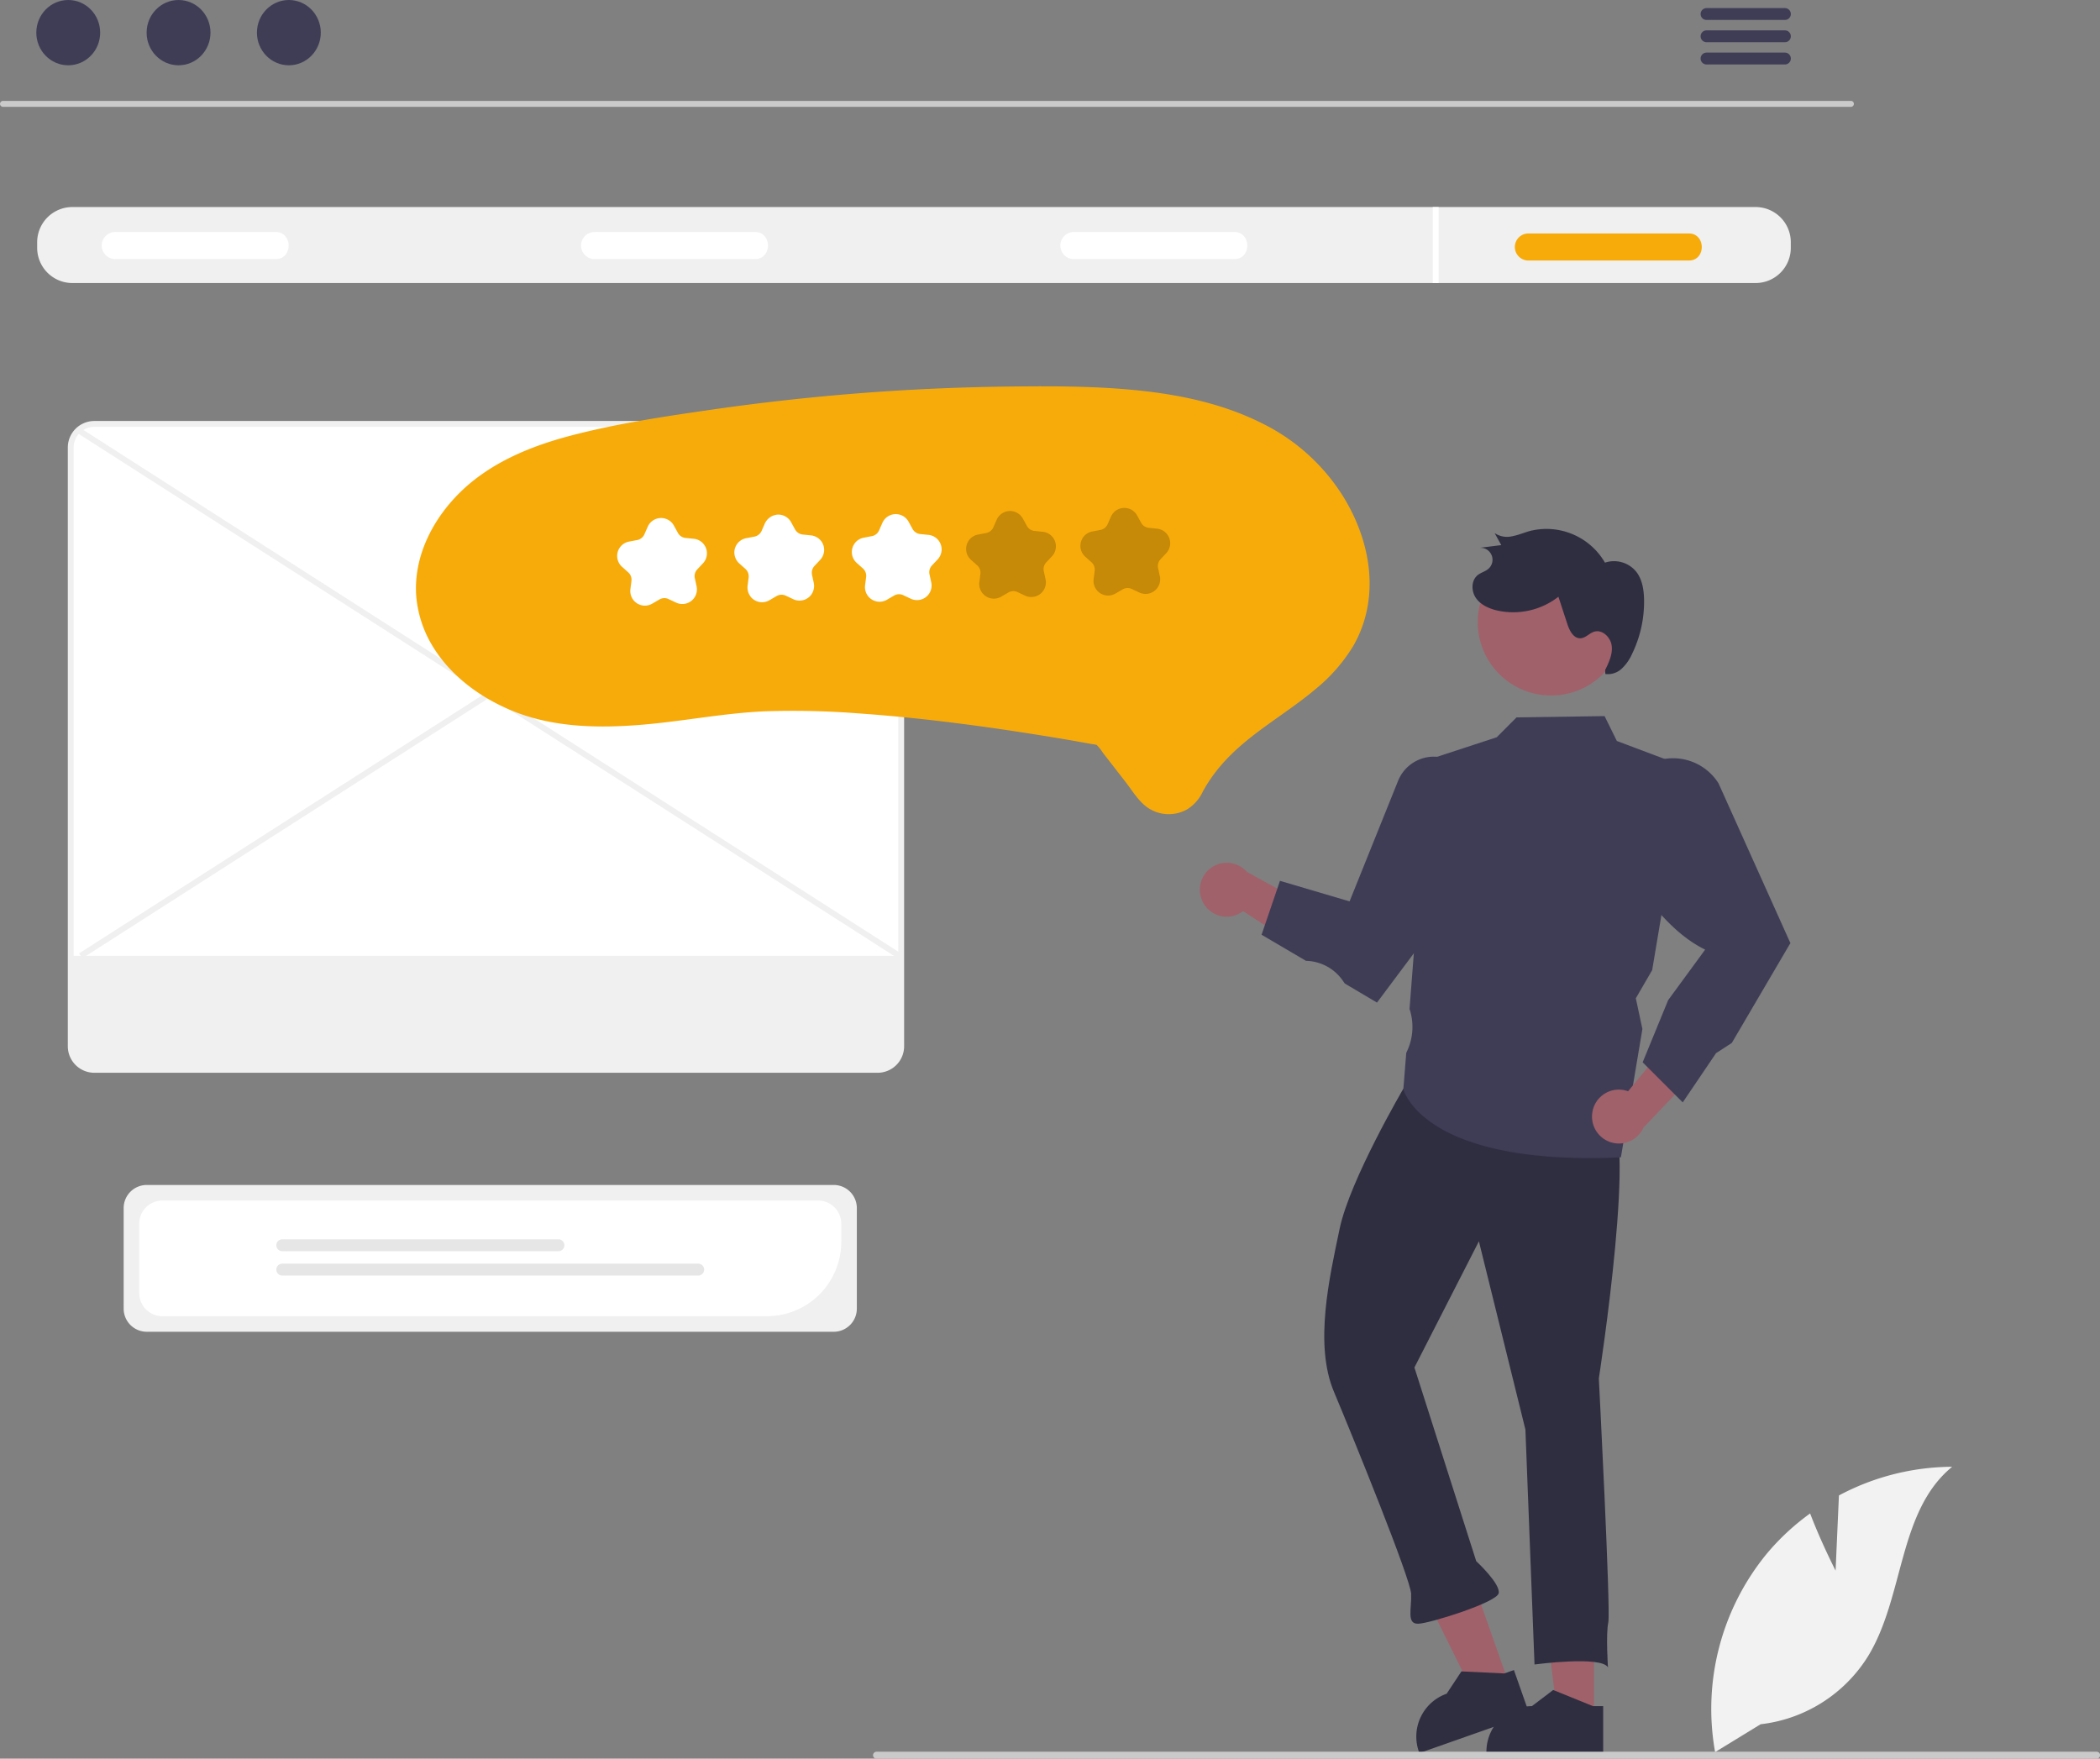 <svg xmlns="http://www.w3.org/2000/svg" data-name="Layer 1" width="718.509" height="601.718" viewBox="0 0 718.509 601.718" xmlns:xlink="http://www.w3.org/1999/xlink"><rect x="0" y="0" width="718.509" height="601.718" fill="#808080" stroke="none"/><path d="M895.346,200.623H263.022a1.016,1.016,0,0,1,0-2.031H895.346a1.016,1.016,0,0,1,0,2.031Z" transform="translate(-262.029 -164.07)" fill="#cacaca"/><ellipse cx="23.348" cy="11.169" rx="10.925" ry="11.169" fill="#3f3d56"/><ellipse cx="61.09" cy="11.169" rx="10.925" ry="11.169" fill="#3f3d56"/><ellipse cx="98.832" cy="11.169" rx="10.925" ry="11.169" fill="#3f3d56"/><path d="M872.729,166.838h-26.81a2.03,2.03,0,0,0,0,4.06h26.81a2.03,2.03,0,0,0,0-4.06Z" transform="translate(-262.029 -164.07)" fill="#3f3d56"/><path d="M872.729,174.458h-26.81a2.03,2.03,0,0,0,0,4.06h26.81a2.03,2.03,0,0,0,0-4.06Z" transform="translate(-262.029 -164.07)" fill="#3f3d56"/><path d="M872.729,182.068h-26.81a2.03,2.03,0,0,0,0,4.06h26.81a2.03,2.03,0,0,0,0-4.06Z" transform="translate(-262.029 -164.07)" fill="#3f3d56"/><path d="M862.717,234.906H286.777a12.048,12.048,0,0,0-12.03,12.03v1.94a12.048,12.048,0,0,0,12.03,12.03H862.717a12.048,12.048,0,0,0,12.03-12.03v-1.94A12.048,12.048,0,0,0,862.717,234.906Z" transform="translate(-262.029 -164.07)" fill="#f0f0f0"/><path d="M356.282,252.706H301.459a4.629,4.629,0,0,1,0-9.259h54.823C362.253,243.364,362.312,252.79,356.282,252.706Z" transform="translate(-262.029 -164.07)" fill="#fff"/><path d="M520.282,252.706H465.459a4.629,4.629,0,0,1,0-9.259h54.823C526.253,243.364,526.312,252.79,520.282,252.706Z" transform="translate(-262.029 -164.07)" fill="#fff"/><path d="M684.282,252.706H629.459a4.629,4.629,0,0,1,0-9.259h54.823C690.253,243.364,690.312,252.79,684.282,252.706Z" transform="translate(-262.029 -164.07)" fill="#fff"/><path d="M839.782,253.206H784.959a4.629,4.629,0,0,1,0-9.259h54.823C845.753,243.864,845.812,253.29,839.782,253.206Z" transform="translate(-262.029 -164.07)" fill="#f7ab0a"/><rect x="490.218" y="70.836" width="2" height="26" fill="#fff"/><path d="M547.292,619.718H312.239a7.909,7.909,0,0,1-7.9-7.9V577.393a7.909,7.909,0,0,1,7.9-7.9H547.292a7.909,7.909,0,0,1,7.9,7.9V611.819A7.909,7.909,0,0,1,547.292,619.718Z" transform="translate(-262.029 -164.07)" fill="#f0f0f0"/><path d="M524.454,614.39H317.569a7.909,7.909,0,0,1-7.9-7.9v-23.764a7.909,7.909,0,0,1,7.9-7.9h224.395a7.909,7.909,0,0,1,7.9,7.9v6.254A25.438,25.438,0,0,1,524.454,614.39Z" transform="translate(-262.029 -164.07)" fill="#fff"/><path d="M453.09,592.157H358.617a2.037,2.037,0,1,1,0-4.075h94.473a2.037,2.037,0,0,1,0,4.075Z" transform="translate(-262.029 -164.07)" fill="#e6e6e6"/><path d="M500.915,600.49H358.617a2.037,2.037,0,1,1,0-4.075H500.915a2.037,2.037,0,0,1,0,4.075Z" transform="translate(-262.029 -164.07)" fill="#e6e6e6"/><path d="M562.307,530.106H294.297a8.076,8.076,0,0,1-8.066-8.066V317.172a8.075,8.075,0,0,1,8.066-8.066H562.307a8.075,8.075,0,0,1,8.066,8.066V522.04A8.076,8.076,0,0,1,562.307,530.106Z" transform="translate(-262.029 -164.07)" fill="#fff"/><path d="M562.307,531.106H294.297a9.077,9.077,0,0,1-9.066-9.066V317.172a9.077,9.077,0,0,1,9.066-9.066H562.307a9.077,9.077,0,0,1,9.066,9.066V522.04A9.077,9.077,0,0,1,562.307,531.106Zm-268.01-221a7.074,7.074,0,0,0-7.066,7.066V522.04a7.074,7.074,0,0,0,7.066,7.066H562.307a7.074,7.074,0,0,0,7.066-7.066V317.172a7.074,7.074,0,0,0-7.066-7.066Z" transform="translate(-262.029 -164.07)" fill="#f0f0f0"/><path d="M286.85,491.106V522.04a7.458,7.458,0,0,0,7.447,7.447H562.307a7.458,7.458,0,0,0,7.447-7.447V491.106Z" transform="translate(-262.029 -164.07)" fill="#f0f0f0"/><rect x="428.295" y="234.4" width="2" height="333.56" transform="translate(-402.073 382.342) rotate(-57.371)" fill="#f0f0f0"/><rect x="263.309" y="400.18" width="333.56" height="2" transform="translate(-410.466 131.143) rotate(-32.629)" fill="#f0f0f0"/><polygon points="545.364 587.788 532.974 587.787 527.079 539.998 545.366 539.999 545.364 587.788" fill="#a0616a"/><path d="M807.063,747.809l-13.22-5.37-.39-.16-7.3,5.53a15.542,15.542,0,0,0-15.53,14.87c-.02.22-.02.45-.02.68v.51h39.95v-16.06Z" transform="translate(-262.029 -164.07)" fill="#2f2e41"/><polygon points="516.348 576.258 504.66 580.37 483.238 537.245 500.488 531.177 516.348 576.258" fill="#a0616a"/><path d="M776.722,736.618l-14.253-.678-.421-.022-5.051,7.639a15.542,15.542,0,0,0-9.714,19.182c.054.214.13.431.207.648l.169.481,37.685-13.26L780.014,735.46Z" transform="translate(-262.029 -164.07)" fill="#2f2e41"/><path d="M811.771,545.8c11.335-.44-2.706,89.89-2.706,89.89s4.107,79.305,3.237,83.467-.11,15.386-.11,15.386c-2.221-4.042-25.132-.991-25.132-.991l-3.117-80.376-15.913-64.4-22.062,43.168,21.146,66.261s8.563,7.924,7.653,11.055-23.341,10.193-27.463,10.353-2.261-5.072-2.461-10.225-19.596-52.905-26.418-69.152-1.518-39.157,1.964-55.805,21.803-47.889,21.803-47.889C764.933,510.893,800.436,546.239,811.771,545.8Z" transform="translate(-262.029 -164.07)" fill="#2f2e41"/><path d="M673.634,472.802a9.159,9.159,0,0,0,13.72,2.995l27.258,17.784-.083-16.913L688.657,462.373a9.208,9.208,0,0,0-15.024,10.428Z" transform="translate(-262.029 -164.07)" fill="#a0616a"/><path d="M805.884,560.28c-28.11.001-43.601-5.626-51.827-10.65-10.059-6.144-11.78-12.622-11.848-12.896l-.02-.078.979-12.32.428-.959a19.505,19.505,0,0,0,.734-14.007l-.031-.095.008-.099,6.573-85.245,23.26-7.619,6.767-6.799,30.127-.437,4.198,8.51,23.751,8.941L827.315,495.986l-5.594,9.642L823.972,516.13l-.016.095-7.338,43.8-.404.018Q810.785,560.285,805.884,560.28Z" transform="translate(-262.029 -164.07)" fill="#3f3d56"/><path d="M733.162,507.099l-11.028-6.538-.691-.998a15.734,15.734,0,0,0-12.454-6.748l-.128-.004L693.672,483.881l6.296-18.443,23.81,7.034,16.6-41.245a13.199,13.199,0,0,1,23.476-2.006,13.624,13.624,0,0,1,1.967,7.205v26.987l-.1.134Z" transform="translate(-262.029 -164.07)" fill="#3f3d56"/><path d="M806.889,544.418a9.159,9.159,0,0,1,12.187-6.979l20.656-25.152,5.002,16.156-20.382,21.408a9.208,9.208,0,0,1-17.462-5.433Z" transform="translate(-262.029 -164.07)" fill="#a0616a"/><path d="M837.773,541.239,824.057,527.522l8.731-21.274,12.654-17.278c-13.484-6.564-23.605-22.115-30.939-34.988l-.083-.145,1.826-14.304a18.367,18.367,0,0,1,3.874-9.143,18.37,18.37,0,0,1,29.909,1.709l24.592,54.668-.277.413-19.78,33.719-5.398,3.501Z" transform="translate(-262.029 -164.07)" fill="#3f3d56"/><path d="M817.602,380.403a25.105,25.105,0,0,1-49.751-6.771l.049-.356a25.105,25.105,0,0,1,49.694,7.126Z" transform="translate(-262.029 -164.07)" fill="#a0616a"/><path d="M811.213,393.333c1.289-2.619,2.614-5.43,2.251-8.327s-3.203-5.665-5.992-4.804c-1.668.515-2.928,2.162-4.672,2.246-2.399.116-3.774-2.629-4.521-4.912l-3.041-9.297a25.154,25.154,0,0,1-20.891,4.721c-2.823-.646-5.676-1.904-7.332-4.28s-1.646-6.062.625-7.858c1.114-.881,2.596-1.216,3.661-2.156a4.102,4.102,0,0,0-3.276-7.139l7.657-.957-2.281-4.126a7.535,7.535,0,0,0,5.992,1.099c2.06-.371,4-1.219,6.015-1.785a23.152,23.152,0,0,1,25.754,10.815,9.802,9.802,0,0,1,10.687,3.086c2.05,2.602,2.607,6.073,2.687,9.384a40.715,40.715,0,0,1-4.15,18.86,15.451,15.451,0,0,1-3.487,4.946,6.978,6.978,0,0,1-5.601,1.832" transform="translate(-262.029 -164.07)" fill="#2f2e41"/><path d="M404.402,367.503a38.992,38.992,0,0,0,5.04,16.616c6.127,10.761,16.635,18.552,27.952,23.183,14.139,5.786,29.9,5.964,44.905,4.674,13.937-1.198,27.732-3.976,41.72-4.548a290.674,290.674,0,0,1,32.435.774c20.932,1.486,41.776,4.242,62.487,7.584q8.413,1.341,16.791,2.881a8.305,8.305,0,0,1,1.559.29c.101.042.264.009.357.068.169.106-.682-.269-.166.157A15.474,15.474,0,0,1,639.394,421.642l7.649,9.843c2.193,2.823,4.229,6.252,7.064,8.477a12.791,12.791,0,0,0,14.159.987,14.15,14.15,0,0,0,5.265-5.981,51.617,51.617,0,0,1,6.261-9.038c9.1-10.616,21.747-17.145,32.325-26.077a57.575,57.575,0,0,0,12.928-14.778,41.79,41.79,0,0,0,5.341-16.595c1.267-11.871-2.376-23.978-8.503-34.077a68.072,68.072,0,0,0-27.634-25.294c-12.802-6.522-26.968-9.699-41.168-11.282-15.076-1.681-30.328-1.676-45.478-1.506q-25.504.284-50.915,2.243-25.446,1.97-50.691,5.599c-16.149,2.322-32.496,4.742-48.304,8.85-13.965,3.629-27.89,9.302-38.319,19.581C410.103,341.735,403.654,354.241,404.402,367.503Z" transform="translate(-262.029 -164.07)" fill="#f7ab0a"/><path d="M482.463,371.28a5.007,5.007,0,0,1-4.743-5.624l.359-2.825a3.373,3.373,0,0,0-1.098-2.937l-2.122-1.896a4.993,4.993,0,0,1,2.395-8.628l2.797-.531a3.367,3.367,0,0,0,2.453-1.949l1.148-2.607a4.994,4.994,0,0,1,8.947-.388l1.369,2.496a3.368,3.368,0,0,0,2.615,1.733l2.832.286a4.993,4.993,0,0,1,3.134,8.389l-1.95,2.074a3.361,3.361,0,0,0-.838,3.019l.602,2.784a4.993,4.993,0,0,1-7.009,5.572l-2.575-1.213a3.36,3.36,0,0,0-3.132.135l-2.461,1.433A4.999,4.999,0,0,1,482.463,371.28Z" transform="translate(-262.029 -164.07)" fill="#fff"/><path d="M522.558,370.115a5.043,5.043,0,0,1-3.363-1.502,5.173,5.173,0,0,1-1.354-4.323l.329-2.592a3.432,3.432,0,0,0-1.118-2.992l-1.968-1.759a5.133,5.133,0,0,1-1.799-4.029,4.991,4.991,0,0,1,4.065-4.715l2.765-.525a3.431,3.431,0,0,0,2.5-1.988l1.03-2.34a5.225,5.225,0,0,1,4.406-3.206,4.968,4.968,0,0,1,4.644,2.584l1.353,2.467a3.433,3.433,0,0,0,2.665,1.765l2.625.265a5.131,5.131,0,0,1,3.825,2.204,4.993,4.993,0,0,1-.518,6.202l-1.928,2.049a3.43,3.43,0,0,0-.854,3.075l.556,2.571a5.155,5.155,0,0,1-.906,4.319,4.98,4.98,0,0,1-6.064,1.435l-2.549-1.201a3.429,3.429,0,0,0-3.187.139l-2.432,1.416A4.999,4.999,0,0,1,522.558,370.115Z" transform="translate(-262.029 -164.07)" fill="#fff"/><path d="M562.757,369.945a5.007,5.007,0,0,1-4.743-5.624l.359-2.825a3.373,3.373,0,0,0-1.098-2.937l-2.122-1.896a4.993,4.993,0,0,1,2.395-8.628l2.797-.531a3.367,3.367,0,0,0,2.453-1.949l1.148-2.607a4.994,4.994,0,0,1,8.947-.388l1.369,2.496a3.368,3.368,0,0,0,2.614,1.733l2.832.286a4.993,4.993,0,0,1,3.134,8.389l-1.95,2.074a3.361,3.361,0,0,0-.838,3.019l.602,2.784a4.993,4.993,0,0,1-7.009,5.572l-2.575-1.213a3.36,3.36,0,0,0-3.132.135l-2.461,1.433A4.999,4.999,0,0,1,562.757,369.945Z" transform="translate(-262.029 -164.07)" fill="#fff"/><path d="M601.858,368.884a5.007,5.007,0,0,1-4.743-5.624l.359-2.825a3.373,3.373,0,0,0-1.098-2.937l-2.122-1.896a4.993,4.993,0,0,1,2.395-8.628l2.797-.531a3.367,3.367,0,0,0,2.453-1.949l1.148-2.607a4.994,4.994,0,0,1,8.947-.388l1.369,2.496a3.368,3.368,0,0,0,2.614,1.733l2.832.286a4.993,4.993,0,0,1,3.134,8.389l-1.95,2.074a3.361,3.361,0,0,0-.838,3.019l.602,2.784a4.993,4.993,0,0,1-7.009,5.572l-2.575-1.213a3.36,3.36,0,0,0-3.132.135l-2.461,1.433A4.999,4.999,0,0,1,601.858,368.884Z" transform="translate(-262.029 -164.07)" opacity="0.2"/><path d="M640.959,367.824a5.007,5.007,0,0,1-4.743-5.624l.359-2.825a3.373,3.373,0,0,0-1.098-2.937l-2.122-1.896a4.993,4.993,0,0,1,2.395-8.628l2.797-.531a3.367,3.367,0,0,0,2.453-1.949l1.148-2.607a4.994,4.994,0,0,1,8.947-.388l1.369,2.496a3.368,3.368,0,0,0,2.615,1.733l2.832.286a4.993,4.993,0,0,1,3.134,8.389l-1.95,2.074a3.361,3.361,0,0,0-.838,3.019l.602,2.784a4.993,4.993,0,0,1-7.009,5.572l-2.575-1.213a3.36,3.36,0,0,0-3.132.135l-2.461,1.433A4.999,4.999,0,0,1,640.959,367.824Z" transform="translate(-262.029 -164.07)" opacity="0.2"/><path d="M890.071,701.439,891.215,675.72a83.066,83.066,0,0,1,38.745-9.808c-18.608,15.214-16.283,44.541-28.899,65A49.964,49.964,0,0,1,864.421,754.001l-15.572,9.534a83.724,83.724,0,0,1,17.647-67.845,80.874,80.874,0,0,1,14.863-13.81C885.088,691.714,890.071,701.439,890.071,701.439Z" transform="translate(-262.029 -164.07)" fill="#f2f2f2"/><path d="M979.347,765.788H561.965a1.191,1.191,0,1,1,0-2.381H979.347a1.191,1.191,0,1,1,0,2.381Z" transform="translate(-262.029 -164.07)" fill="#cacaca"/></svg>